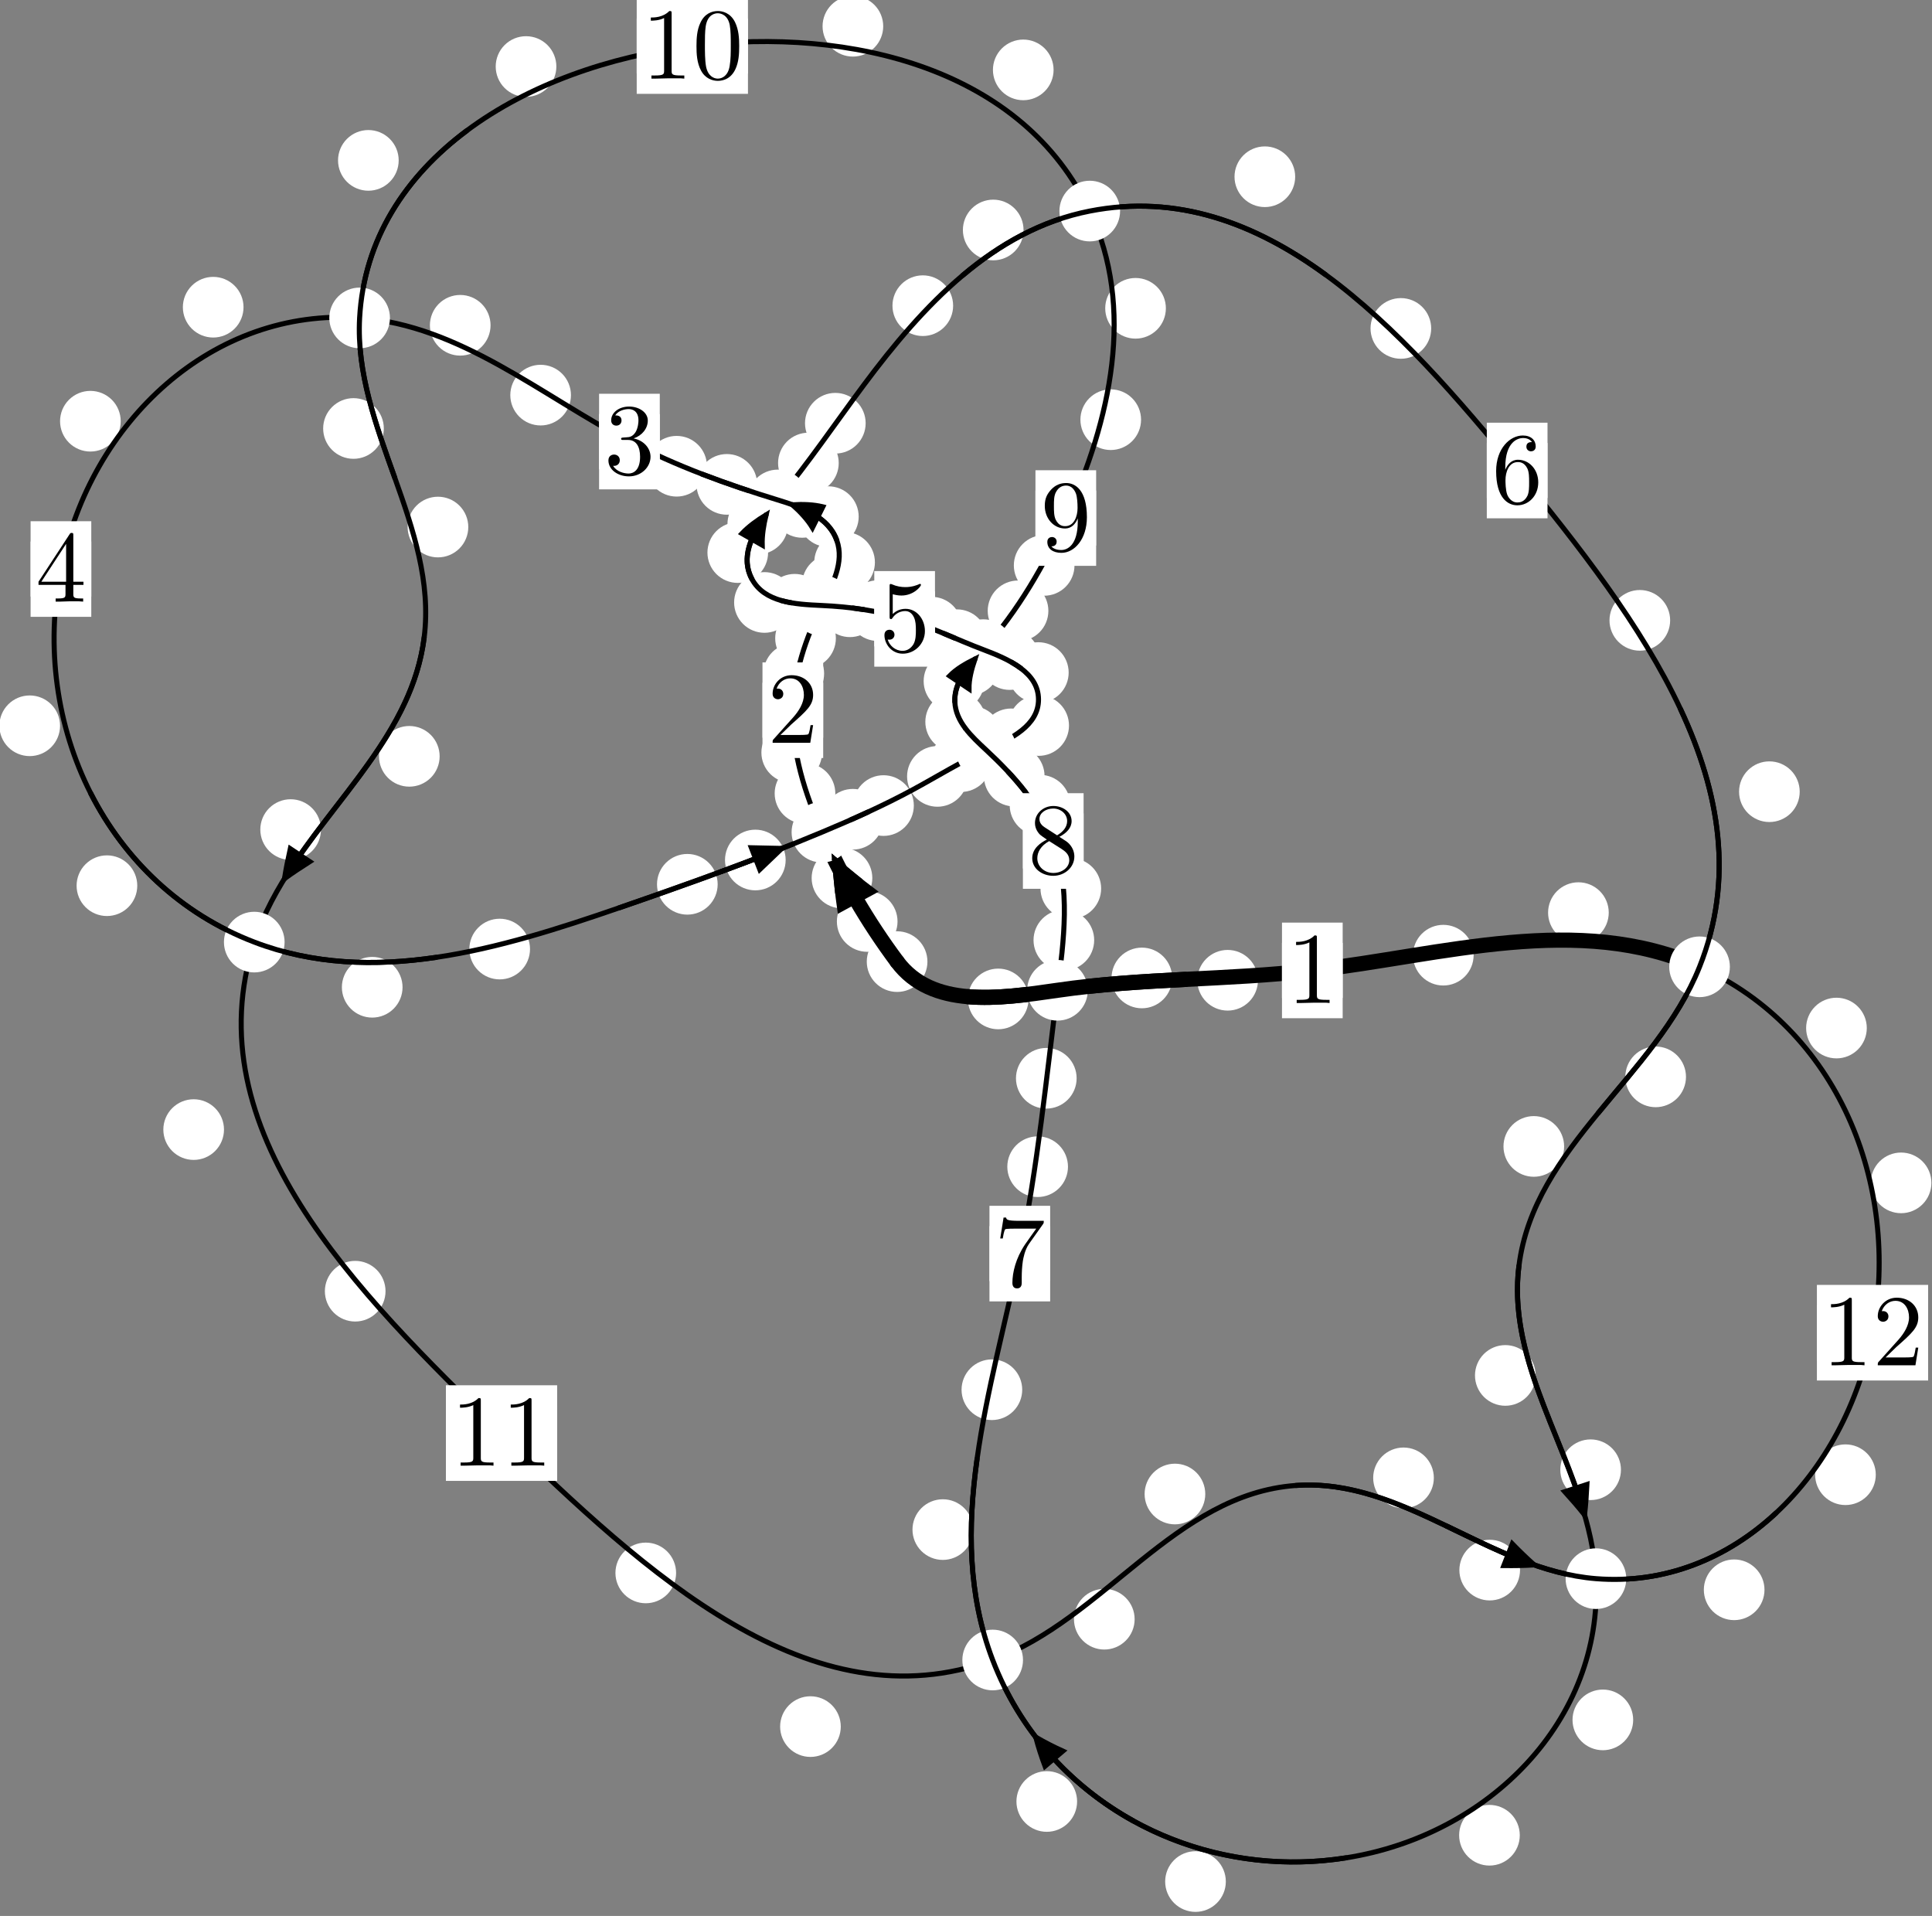 <?xml version="1.0"?>
<!-- Created by MetaPost 1.999 on 2021.07.06:0014 -->
<svg version="1.1" xmlns="http://www.w3.org/2000/svg" xmlns:xlink="http://www.w3.org/1999/xlink" width="190.395" height="188.791" viewBox="0 0 190.395 188.791">
<rect x="0" y="0" width="190.395" height="188.791" fill="#808080" stroke="none"/>
<!-- Original BoundingBox: -81.059784 -106.389923 109.335526 82.401169 -->
  <defs>
    <g transform="scale(0.01,0.01)" id="GLYPHcmr10_48">
      <path style="fill-rule: evenodd;" d="M460 -320C460 -400,455 -480,420 -554C374 -650,292 -666,250 -666C190 -666,117 -640,76 -547C44 -478,39 -400,39 -320C39 -245,43 -155,84 -79C127 2,200 22,249 22C303 22,379 1,423 -94C455 -163,460 -241,460 -320M249 -0C210 -0,151 -25,133 -121C122 -181,122 -273,122 -332C122 -396,122 -462,130 -516C149 -635,224 -644,249 -644C282 -644,348 -626,367 -527C377 -471,377 -395,377 -332C377 -257,377 -189,366 -125C351 -30,294 -0,249 -0"></path>
    </g>
    <g transform="scale(0.01,0.01)" id="GLYPHcmr10_49">
      <path style="fill-rule: evenodd;" d="M294 -640C294 -664,294 -666,271 -666C209 -602,121 -602,89 -602L89 -571C109 -571,168 -571,220 -597L220 -79C220 -43,217 -31,127 -31L95 -31L95 -0L257 -0L130 -3L217 -3L257 -3L297 -3L384 -3L419 -0L419 -31L387 -31C297 -31,294 -42,294 -79"></path>
    </g>
    <g transform="scale(0.01,0.01)" id="GLYPHcmr10_50">
      <path style="fill-rule: evenodd;" d="M127 -77L233 -180C389 -318,449 -372,449 -472C449 -586,359 -666,237 -666C124 -666,50 -574,50 -485C50 -429,100 -429,103 -429C120 -429,155 -441,155 -482C155 -508,137 -534,102 -534C94 -534,92 -534,89 -533C112 -598,166 -635,224 -635C315 -635,358 -554,358 -472C358 -392,308 -313,253 -251L61 -37C50 -26,50 -24,50 -0L421 -0L449 -174L424 -174C419 -144,412 -100,402 -85C395 -77,329 -77,307 -77"></path>
    </g>
    <g transform="scale(0.01,0.01)" id="GLYPHcmr10_51">
      <path style="fill-rule: evenodd;" d="M290 -352C372 -379,430 -449,430 -528C430 -610,342 -666,246 -666C145 -666,69 -606,69 -530C69 -497,91 -478,120 -478C151 -478,171 -500,171 -529C171 -579,124 -579,109 -579C140 -628,206 -641,242 -641C283 -641,338 -619,338 -529C338 -517,336 -459,310 -415C280 -367,246 -364,221 -363C213 -362,189 -360,182 -360C174 -359,167 -358,167 -348C167 -337,174 -337,191 -337L235 -337C317 -337,354 -269,354 -171C354 -35,285 -6,241 -6C198 -6,123 -23,88 -82C123 -77,154 -99,154 -137C154 -173,127 -193,98 -193C74 -193,42 -179,42 -135C42 -44,135 22,244 22C366 22,457 -69,457 -171C457 -253,394 -331,290 -352"></path>
    </g>
    <g transform="scale(0.01,0.01)" id="GLYPHcmr10_52">
      <path style="fill-rule: evenodd;" d="M294 -165L294 -78C294 -42,292 -31,218 -31L197 -31L197 -0L332 -0L238 -3L290 -3L332 -3L374 -3L427 -3L468 -0L468 -31L447 -31C373 -31,371 -42,371 -78L371 -165L471 -165L471 -196L371 -196L371 -651C371 -671,371 -677,355 -677C346 -677,343 -677,335 -665L28 -196L28 -165M300 -196L56 -196L300 -569"></path>
    </g>
    <g transform="scale(0.01,0.01)" id="GLYPHcmr10_53">
      <path style="fill-rule: evenodd;" d="M449 -201C449 -320,367 -420,259 -420C211 -420,168 -404,132 -369L132 -564C152 -558,185 -551,217 -551C340 -551,410 -642,410 -655C410 -661,407 -666,400 -666C399 -666,397 -666,392 -663C372 -654,323 -634,256 -634C216 -634,170 -641,123 -662C115 -665,113 -665,111 -665C101 -665,101 -657,101 -641L101 -345C101 -327,101 -319,115 -319C122 -319,124 -322,128 -328C139 -344,176 -398,257 -398C309 -398,334 -352,342 -334C358 -297,360 -258,360 -208C360 -173,360 -113,336 -71C312 -32,275 -6,229 -6C156 -6,99 -59,82 -118C85 -117,88 -116,99 -116C132 -116,149 -141,149 -165C149 -189,132 -214,99 -214C85 -214,50 -207,50 -161C50 -75,119 22,231 22C347 22,449 -74,449 -201"></path>
    </g>
    <g transform="scale(0.01,0.01)" id="GLYPHcmr10_54">
      <path style="fill-rule: evenodd;" d="M132 -328L132 -352C132 -605,256 -641,307 -641C331 -641,373 -635,395 -601C380 -601,340 -601,340 -556C340 -525,364 -510,386 -510C402 -510,432 -519,432 -558C432 -618,388 -666,305 -666C177 -666,42 -537,42 -316C42 -49,158 22,251 22C362 22,457 -72,457 -204C457 -331,368 -427,257 -427C189 -427,152 -376,132 -328M251 -6C188 -6,158 -66,152 -81C134 -128,134 -208,134 -226C134 -304,166 -404,256 -404C272 -404,318 -404,349 -342C367 -305,367 -254,367 -205C367 -157,367 -107,350 -71C320 -11,274 -6,251 -6"></path>
    </g>
    <g transform="scale(0.01,0.01)" id="GLYPHcmr10_55">
      <path style="fill-rule: evenodd;" d="M476 -609C485 -621,485 -623,485 -644L242 -644C120 -644,118 -657,114 -676L89 -676L56 -470L81 -470C84 -486,93 -549,106 -561C113 -567,191 -567,204 -567L411 -567C400 -551,321 -442,299 -409C209 -274,176 -135,176 -33C176 -23,176 22,222 22C268 22,268 -23,268 -33L268 -84C268 -139,271 -194,279 -248C283 -271,297 -357,341 -419"></path>
    </g>
    <g transform="scale(0.01,0.01)" id="GLYPHcmr10_56">
      <path style="fill-rule: evenodd;" d="M163 -457C117 -487,113 -521,113 -538C113 -599,178 -641,249 -641C322 -641,386 -589,386 -517C386 -460,347 -412,287 -377M309 -362C381 -399,430 -451,430 -517C430 -609,341 -666,250 -666C150 -666,69 -592,69 -499C69 -481,71 -436,113 -389C124 -377,161 -352,186 -335C128 -306,42 -250,42 -151C42 -45,144 22,249 22C362 22,457 -61,457 -168C457 -204,446 -249,408 -291C389 -312,373 -322,309 -362M209 -320L332 -242C360 -223,407 -193,407 -132C407 -58,332 -6,250 -6C164 -6,92 -68,92 -151C92 -209,124 -273,209 -320"></path>
    </g>
    <g transform="scale(0.01,0.01)" id="GLYPHcmr10_57">
      <path style="fill-rule: evenodd;" d="M367 -318L367 -286C367 -52,263 -6,205 -6C188 -6,134 -8,107 -42C151 -42,159 -71,159 -88C159 -119,135 -134,113 -134C97 -134,67 -125,67 -86C67 -19,121 22,206 22C335 22,457 -114,457 -329C457 -598,342 -666,253 -666C198 -666,149 -648,106 -603C65 -558,42 -516,42 -441C42 -316,130 -218,242 -218C303 -218,344 -260,367 -318M243 -241C227 -241,181 -241,150 -304C132 -341,132 -391,132 -440C132 -494,132 -541,153 -578C180 -628,218 -641,253 -641C299 -641,332 -607,349 -562C361 -530,365 -467,365 -421C365 -338,331 -241,243 -241"></path>
    </g>
  </defs>
  <path d="M88.45 90.798C88.45 90.005,88.135 89.245,87.575 88.685C87.014 88.124,86.254 87.809,85.461 87.809C84.669 87.809,83.909 88.124,83.348 88.685C82.788 89.245,82.473 90.005,82.473 90.798C82.473 91.591,82.788 92.351,83.348 92.911C83.909 93.472,84.669 93.787,85.461 93.787C86.254 93.787,87.014 93.472,87.575 92.911C88.135 92.351,88.45 91.591,88.45 90.798Z" style="fill: rgb(100%,100%,100%);stroke: none;"></path>
  <path d="M91.397 94.754C91.397 93.961,91.082 93.201,90.521 92.64C89.961 92.08,89.201 91.765,88.408 91.765C87.615 91.765,86.855 92.08,86.295 92.64C85.734 93.201,85.419 93.961,85.419 94.754C85.419 95.546,85.734 96.307,86.295 96.867C86.855 97.428,87.615 97.742,88.408 97.742C89.201 97.742,89.961 97.428,90.521 96.867C91.082 96.307,91.397 95.546,91.397 94.754Z" style="fill: rgb(100%,100%,100%);stroke: none;"></path>
  <path d="M82.319 78.181C82.319 77.389,82.004 76.629,81.444 76.068C80.883 75.508,80.123 75.193,79.33 75.193C78.538 75.193,77.777 75.508,77.217 76.068C76.656 76.629,76.342 77.389,76.342 78.181C76.342 78.974,76.656 79.734,77.217 80.295C77.777 80.855,78.538 81.17,79.33 81.17C80.123 81.17,80.883 80.855,81.444 80.295C82.004 79.734,82.319 78.974,82.319 78.181Z" style="fill: rgb(100%,100%,100%);stroke: none;"></path>
  <path d="M85.965 86.519C85.965 85.727,85.65 84.966,85.089 84.406C84.529 83.845,83.769 83.53,82.976 83.53C82.183 83.53,81.423 83.845,80.863 84.406C80.302 84.966,79.987 85.727,79.987 86.519C79.987 87.312,80.302 88.072,80.863 88.633C81.423 89.193,82.183 89.508,82.976 89.508C83.769 89.508,84.529 89.193,85.089 88.633C85.65 88.072,85.965 87.312,85.965 86.519Z" style="fill: rgb(100%,100%,100%);stroke: none;"></path>
  <path d="M81.215 66.368C81.215 65.576,80.9 64.816,80.34 64.255C79.779 63.695,79.019 63.38,78.226 63.38C77.434 63.38,76.674 63.695,76.113 64.255C75.553 64.816,75.238 65.576,75.238 66.368C75.238 67.161,75.553 67.921,76.113 68.482C76.674 69.042,77.434 69.357,78.226 69.357C79.019 69.357,79.779 69.042,80.34 68.482C80.9 67.921,81.215 67.161,81.215 66.368Z" style="fill: rgb(100%,100%,100%);stroke: none;"></path>
  <path d="M81.012 74.153C81.012 73.36,80.697 72.6,80.136 72.04C79.576 71.479,78.816 71.164,78.023 71.164C77.23 71.164,76.47 71.479,75.91 72.04C75.349 72.6,75.034 73.36,75.034 74.153C75.034 74.946,75.349 75.706,75.91 76.266C76.47 76.827,77.23 77.142,78.023 77.142C78.816 77.142,79.576 76.827,80.136 76.266C80.697 75.706,81.012 74.946,81.012 74.153Z" style="fill: rgb(100%,100%,100%);stroke: none;"></path>
  <path d="M85.02 57.603C85.02 56.81,84.705 56.05,84.144 55.49C83.584 54.929,82.824 54.614,82.031 54.614C81.238 54.614,80.478 54.929,79.918 55.49C79.357 56.05,79.042 56.81,79.042 57.603C79.042 58.396,79.357 59.156,79.918 59.716C80.478 60.277,81.238 60.592,82.031 60.592C82.824 60.592,83.584 60.277,84.144 59.716C84.705 59.156,85.02 58.396,85.02 57.603Z" style="fill: rgb(100%,100%,100%);stroke: none;"></path>
  <path d="M82.373 62.894C82.373 62.102,82.058 61.341,81.497 60.781C80.937 60.22,80.177 59.905,79.384 59.905C78.591 59.905,77.831 60.22,77.271 60.781C76.71 61.341,76.395 62.102,76.395 62.894C76.395 63.687,76.71 64.447,77.271 65.008C77.831 65.568,78.591 65.883,79.384 65.883C80.177 65.883,80.937 65.568,81.497 65.008C82.058 64.447,82.373 63.687,82.373 62.894Z" style="fill: rgb(100%,100%,100%);stroke: none;"></path>
  <path d="M84.622 50.907C84.622 50.114,84.307 49.354,83.746 48.793C83.186 48.233,82.425 47.918,81.633 47.918C80.84 47.918,80.08 48.233,79.519 48.793C78.959 49.354,78.644 50.114,78.644 50.907C78.644 51.699,78.959 52.46,79.519 53.02C80.08 53.581,80.84 53.895,81.633 53.895C82.425 53.895,83.186 53.581,83.746 53.02C84.307 52.46,84.622 51.699,84.622 50.907Z" style="fill: rgb(100%,100%,100%);stroke: none;"></path>
  <path d="M86.221 55.409C86.221 54.617,85.906 53.856,85.346 53.296C84.785 52.735,84.025 52.421,83.233 52.421C82.44 52.421,81.68 52.735,81.119 53.296C80.559 53.856,80.244 54.617,80.244 55.409C80.244 56.202,80.559 56.962,81.119 57.523C81.68 58.083,82.44 58.398,83.233 58.398C84.025 58.398,84.785 58.083,85.346 57.523C85.906 56.962,86.221 56.202,86.221 55.409Z" style="fill: rgb(100%,100%,100%);stroke: none;"></path>
  <path d="M74.619 47.728C74.619 46.936,74.304 46.175,73.743 45.615C73.183 45.054,72.423 44.74,71.63 44.74C70.837 44.74,70.077 45.054,69.517 45.615C68.956 46.175,68.641 46.936,68.641 47.728C68.641 48.521,68.956 49.281,69.517 49.842C70.077 50.402,70.837 50.717,71.63 50.717C72.423 50.717,73.183 50.402,73.743 49.842C74.304 49.281,74.619 48.521,74.619 47.728Z" style="fill: rgb(100%,100%,100%);stroke: none;"></path>
  <path d="M82.039 49.999C82.039 49.206,81.724 48.446,81.164 47.885C80.604 47.325,79.843 47.01,79.051 47.01C78.258 47.01,77.498 47.325,76.937 47.885C76.377 48.446,76.062 49.206,76.062 49.999C76.062 50.791,76.377 51.551,76.937 52.112C77.498 52.672,78.258 52.987,79.051 52.987C79.843 52.987,80.604 52.672,81.164 52.112C81.724 51.551,82.039 50.791,82.039 49.999Z" style="fill: rgb(100%,100%,100%);stroke: none;"></path>
  <path d="M56.266 38.934C56.266 38.141,55.951 37.381,55.391 36.82C54.83 36.26,54.07 35.945,53.277 35.945C52.485 35.945,51.724 36.26,51.164 36.82C50.604 37.381,50.289 38.141,50.289 38.934C50.289 39.726,50.604 40.486,51.164 41.047C51.724 41.607,52.485 41.922,53.277 41.922C54.07 41.922,54.83 41.607,55.391 41.047C55.951 40.486,56.266 39.726,56.266 38.934Z" style="fill: rgb(100%,100%,100%);stroke: none;"></path>
  <path d="M69.67 45.942C69.67 45.149,69.355 44.389,68.794 43.829C68.234 43.268,67.473 42.953,66.681 42.953C65.888 42.953,65.128 43.268,64.567 43.829C64.007 44.389,63.692 45.149,63.692 45.942C63.692 46.735,64.007 47.495,64.567 48.055C65.128 48.616,65.888 48.931,66.681 48.931C67.473 48.931,68.234 48.616,68.794 48.055C69.355 47.495,69.67 46.735,69.67 45.942Z" style="fill: rgb(100%,100%,100%);stroke: none;"></path>
  <path d="M23.999 30.27C23.999 29.478,23.684 28.717,23.123 28.157C22.563 27.596,21.803 27.282,21.01 27.282C20.217 27.282,19.457 27.596,18.897 28.157C18.336 28.717,18.021 29.478,18.021 30.27C18.021 31.063,18.336 31.823,18.897 32.384C19.457 32.944,20.217 33.259,21.01 33.259C21.803 33.259,22.563 32.944,23.123 32.384C23.684 31.823,23.999 31.063,23.999 30.27Z" style="fill: rgb(100%,100%,100%);stroke: none;"></path>
  <path d="M48.343 32.053C48.343 31.26,48.028 30.5,47.468 29.939C46.907 29.379,46.147 29.064,45.354 29.064C44.562 29.064,43.802 29.379,43.241 29.939C42.681 30.5,42.366 31.26,42.366 32.053C42.366 32.845,42.681 33.605,43.241 34.166C43.802 34.726,44.562 35.041,45.354 35.041C46.147 35.041,46.907 34.726,47.468 34.166C48.028 33.605,48.343 32.845,48.343 32.053Z" style="fill: rgb(100%,100%,100%);stroke: none;"></path>
  <path d="M5.918 71.516C5.918 70.723,5.603 69.963,5.042 69.402C4.482 68.842,3.722 68.527,2.929 68.527C2.136 68.527,1.376 68.842,0.816 69.402C0.255 69.963,-0.06 70.723,-0.06 71.516C-0.06 72.308,0.255 73.068,0.816 73.629C1.376 74.189,2.136 74.504,2.929 74.504C3.722 74.504,4.482 74.189,5.042 73.629C5.603 73.068,5.918 72.308,5.918 71.516Z" style="fill: rgb(100%,100%,100%);stroke: none;"></path>
  <path d="M11.896 41.505C11.896 40.712,11.581 39.952,11.021 39.392C10.46 38.831,9.7 38.516,8.907 38.516C8.115 38.516,7.355 38.831,6.794 39.392C6.234 39.952,5.919 40.712,5.919 41.505C5.919 42.298,6.234 43.058,6.794 43.618C7.355 44.179,8.115 44.494,8.907 44.494C9.7 44.494,10.46 44.179,11.021 43.618C11.581 43.058,11.896 42.298,11.896 41.505Z" style="fill: rgb(100%,100%,100%);stroke: none;"></path>
  <path d="M39.67 97.281C39.67 96.488,39.355 95.728,38.794 95.167C38.234 94.607,37.474 94.292,36.681 94.292C35.888 94.292,35.128 94.607,34.568 95.167C34.007 95.728,33.692 96.488,33.692 97.281C33.692 98.073,34.007 98.834,34.568 99.394C35.128 99.955,35.888 100.27,36.681 100.27C37.474 100.27,38.234 99.955,38.794 99.394C39.355 98.834,39.67 98.073,39.67 97.281Z" style="fill: rgb(100%,100%,100%);stroke: none;"></path>
  <path d="M13.527 87.273C13.527 86.48,13.212 85.72,12.651 85.16C12.091 84.599,11.331 84.284,10.538 84.284C9.745 84.284,8.985 84.599,8.425 85.16C7.864 85.72,7.549 86.48,7.549 87.273C7.549 88.066,7.864 88.826,8.425 89.386C8.985 89.947,9.745 90.262,10.538 90.262C11.331 90.262,12.091 89.947,12.651 89.386C13.212 88.826,13.527 88.066,13.527 87.273Z" style="fill: rgb(100%,100%,100%);stroke: none;"></path>
  <path d="M70.725 87.135C70.725 86.342,70.41 85.582,69.849 85.022C69.289 84.461,68.529 84.146,67.736 84.146C66.943 84.146,66.183 84.461,65.623 85.022C65.062 85.582,64.747 86.342,64.747 87.135C64.747 87.928,65.062 88.688,65.623 89.248C66.183 89.809,66.943 90.124,67.736 90.124C68.529 90.124,69.289 89.809,69.849 89.248C70.41 88.688,70.725 87.928,70.725 87.135Z" style="fill: rgb(100%,100%,100%);stroke: none;"></path>
  <path d="M52.232 93.517C52.232 92.724,51.917 91.964,51.356 91.404C50.796 90.843,50.036 90.528,49.243 90.528C48.45 90.528,47.69 90.843,47.13 91.404C46.569 91.964,46.254 92.724,46.254 93.517C46.254 94.31,46.569 95.07,47.13 95.63C47.69 96.191,48.45 96.506,49.243 96.506C50.036 96.506,50.796 96.191,51.356 95.63C51.917 95.07,52.232 94.31,52.232 93.517Z" style="fill: rgb(100%,100%,100%);stroke: none;"></path>
  <path d="M87.037 80.727C87.037 79.934,86.722 79.174,86.161 78.613C85.601 78.053,84.841 77.738,84.048 77.738C83.255 77.738,82.495 78.053,81.935 78.613C81.374 79.174,81.059 79.934,81.059 80.727C81.059 81.519,81.374 82.279,81.935 82.84C82.495 83.4,83.255 83.715,84.048 83.715C84.841 83.715,85.601 83.4,86.161 82.84C86.722 82.279,87.037 81.519,87.037 80.727Z" style="fill: rgb(100%,100%,100%);stroke: none;"></path>
  <path d="M77.425 84.742C77.425 83.949,77.111 83.189,76.55 82.628C75.99 82.068,75.229 81.753,74.437 81.753C73.644 81.753,72.884 82.068,72.323 82.628C71.763 83.189,71.448 83.949,71.448 84.742C71.448 85.534,71.763 86.295,72.323 86.855C72.884 87.416,73.644 87.73,74.437 87.73C75.229 87.73,75.99 87.416,76.55 86.855C77.111 86.295,77.425 85.534,77.425 84.742Z" style="fill: rgb(100%,100%,100%);stroke: none;"></path>
  <path d="M95.368 76.503C95.368 75.71,95.053 74.95,94.493 74.39C93.932 73.829,93.172 73.514,92.38 73.514C91.587 73.514,90.827 73.829,90.266 74.39C89.706 74.95,89.391 75.71,89.391 76.503C89.391 77.296,89.706 78.056,90.266 78.616C90.827 79.177,91.587 79.492,92.38 79.492C93.172 79.492,93.932 79.177,94.493 78.616C95.053 78.056,95.368 77.296,95.368 76.503Z" style="fill: rgb(100%,100%,100%);stroke: none;"></path>
  <path d="M90.056 79.378C90.056 78.585,89.741 77.825,89.18 77.265C88.62 76.704,87.859 76.389,87.067 76.389C86.274 76.389,85.514 76.704,84.953 77.265C84.393 77.825,84.078 78.585,84.078 79.378C84.078 80.171,84.393 80.931,84.953 81.491C85.514 82.052,86.274 82.367,87.067 82.367C87.859 82.367,88.62 82.052,89.18 81.491C89.741 80.931,90.056 80.171,90.056 79.378Z" style="fill: rgb(100%,100%,100%);stroke: none;"></path>
  <path d="M102.631 72.804C102.631 72.011,102.316 71.251,101.756 70.69C101.196 70.13,100.435 69.815,99.643 69.815C98.85 69.815,98.09 70.13,97.529 70.69C96.969 71.251,96.654 72.011,96.654 72.804C96.654 73.596,96.969 74.357,97.529 74.917C98.09 75.478,98.85 75.792,99.643 75.792C100.435 75.792,101.196 75.478,101.756 74.917C102.316 74.357,102.631 73.596,102.631 72.804Z" style="fill: rgb(100%,100%,100%);stroke: none;"></path>
  <path d="M97.696 75.048C97.696 74.255,97.381 73.495,96.82 72.935C96.26 72.374,95.5 72.059,94.707 72.059C93.914 72.059,93.154 72.374,92.594 72.935C92.033 73.495,91.718 74.255,91.718 75.048C91.718 75.841,92.033 76.601,92.594 77.161C93.154 77.722,93.914 78.037,94.707 78.037C95.5 78.037,96.26 77.722,96.82 77.161C97.381 76.601,97.696 75.841,97.696 75.048Z" style="fill: rgb(100%,100%,100%);stroke: none;"></path>
  <path d="M105.315 66.271C105.315 65.479,105 64.719,104.44 64.158C103.879 63.598,103.119 63.283,102.326 63.283C101.534 63.283,100.773 63.598,100.213 64.158C99.652 64.719,99.337 65.479,99.337 66.271C99.337 67.064,99.652 67.824,100.213 68.385C100.773 68.945,101.534 69.26,102.326 69.26C103.119 69.26,103.879 68.945,104.44 68.385C105 67.824,105.315 67.064,105.315 66.271Z" style="fill: rgb(100%,100%,100%);stroke: none;"></path>
  <path d="M105.347 71.491C105.347 70.698,105.032 69.938,104.472 69.377C103.911 68.817,103.151 68.502,102.358 68.502C101.566 68.502,100.805 68.817,100.245 69.377C99.684 69.938,99.369 70.698,99.369 71.491C99.369 72.283,99.684 73.043,100.245 73.604C100.805 74.164,101.566 74.479,102.358 74.479C103.151 74.479,103.911 74.164,104.472 73.604C105.032 73.043,105.347 72.283,105.347 71.491Z" style="fill: rgb(100%,100%,100%);stroke: none;"></path>
  <path d="M97.293 63.034C97.293 62.241,96.978 61.481,96.418 60.92C95.857 60.36,95.097 60.045,94.305 60.045C93.512 60.045,92.752 60.36,92.191 60.92C91.631 61.481,91.316 62.241,91.316 63.034C91.316 63.826,91.631 64.587,92.191 65.147C92.752 65.708,93.512 66.023,94.305 66.023C95.097 66.023,95.857 65.708,96.418 65.147C96.978 64.587,97.293 63.826,97.293 63.034Z" style="fill: rgb(100%,100%,100%);stroke: none;"></path>
  <path d="M102.485 64.992C102.485 64.199,102.171 63.439,101.61 62.878C101.05 62.318,100.289 62.003,99.497 62.003C98.704 62.003,97.944 62.318,97.383 62.878C96.823 63.439,96.508 64.199,96.508 64.992C96.508 65.784,96.823 66.545,97.383 67.105C97.944 67.665,98.704 67.98,99.497 67.98C100.289 67.98,101.05 67.665,101.61 67.105C102.171 66.545,102.485 65.784,102.485 64.992Z" style="fill: rgb(100%,100%,100%);stroke: none;"></path>
  <path d="M89.497 60.17C89.497 59.378,89.182 58.618,88.621 58.057C88.061 57.497,87.301 57.182,86.508 57.182C85.715 57.182,84.955 57.497,84.395 58.057C83.834 58.618,83.519 59.378,83.519 60.17C83.519 60.963,83.834 61.723,84.395 62.284C84.955 62.844,85.715 63.159,86.508 63.159C87.301 63.159,88.061 62.844,88.621 62.284C89.182 61.723,89.497 60.963,89.497 60.17Z" style="fill: rgb(100%,100%,100%);stroke: none;"></path>
  <path d="M94.793 61.798C94.793 61.005,94.478 60.245,93.918 59.684C93.357 59.124,92.597 58.809,91.804 58.809C91.012 58.809,90.251 59.124,89.691 59.684C89.13 60.245,88.815 61.005,88.815 61.798C88.815 62.59,89.13 63.351,89.691 63.911C90.251 64.471,91.012 64.786,91.804 64.786C92.597 64.786,93.357 64.471,93.918 63.911C94.478 63.351,94.793 62.59,94.793 61.798Z" style="fill: rgb(100%,100%,100%);stroke: none;"></path>
  <path d="M81.303 59.543C81.303 58.75,80.988 57.99,80.428 57.429C79.867 56.869,79.107 56.554,78.314 56.554C77.522 56.554,76.762 56.869,76.201 57.429C75.641 57.99,75.326 58.75,75.326 59.543C75.326 60.335,75.641 61.095,76.201 61.656C76.762 62.216,77.522 62.531,78.314 62.531C79.107 62.531,79.867 62.216,80.428 61.656C80.988 61.095,81.303 60.335,81.303 59.543Z" style="fill: rgb(100%,100%,100%);stroke: none;"></path>
  <path d="M86.749 59.788C86.749 58.995,86.434 58.235,85.873 57.675C85.313 57.114,84.552 56.799,83.76 56.799C82.967 56.799,82.207 57.114,81.646 57.675C81.086 58.235,80.771 58.995,80.771 59.788C80.771 60.581,81.086 61.341,81.646 61.901C82.207 62.462,82.967 62.777,83.76 62.777C84.552 62.777,85.313 62.462,85.873 61.901C86.434 61.341,86.749 60.581,86.749 59.788Z" style="fill: rgb(100%,100%,100%);stroke: none;"></path>
  <path d="M75.694 54.449C75.694 53.656,75.379 52.896,74.819 52.335C74.258 51.775,73.498 51.46,72.705 51.46C71.913 51.46,71.153 51.775,70.592 52.335C70.032 52.896,69.717 53.656,69.717 54.449C69.717 55.241,70.032 56.001,70.592 56.562C71.153 57.122,71.913 57.437,72.705 57.437C73.498 57.437,74.258 57.122,74.819 56.562C75.379 56.001,75.694 55.241,75.694 54.449Z" style="fill: rgb(100%,100%,100%);stroke: none;"></path>
  <path d="M78.323 59.364C78.323 58.571,78.008 57.811,77.448 57.251C76.887 56.69,76.127 56.375,75.335 56.375C74.542 56.375,73.782 56.69,73.221 57.251C72.661 57.811,72.346 58.571,72.346 59.364C72.346 60.157,72.661 60.917,73.221 61.477C73.782 62.038,74.542 62.353,75.335 62.353C76.127 62.353,76.887 62.038,77.448 61.477C78.008 60.917,78.323 60.157,78.323 59.364Z" style="fill: rgb(100%,100%,100%);stroke: none;"></path>
  <path d="M82.655 45.625C82.655 44.832,82.34 44.072,81.78 43.511C81.219 42.951,80.459 42.636,79.667 42.636C78.874 42.636,78.114 42.951,77.553 43.511C76.993 44.072,76.678 44.832,76.678 45.625C76.678 46.417,76.993 47.178,77.553 47.738C78.114 48.299,78.874 48.614,79.667 48.614C80.459 48.614,81.219 48.299,81.78 47.738C82.34 47.178,82.655 46.417,82.655 45.625Z" style="fill: rgb(100%,100%,100%);stroke: none;"></path>
  <path d="M77.668 51.636C77.668 50.843,77.353 50.083,76.792 49.523C76.232 48.962,75.472 48.647,74.679 48.647C73.886 48.647,73.126 48.962,72.566 49.523C72.005 50.083,71.69 50.843,71.69 51.636C71.69 52.429,72.005 53.189,72.566 53.749C73.126 54.31,73.886 54.625,74.679 54.625C75.472 54.625,76.232 54.31,76.792 53.749C77.353 53.189,77.668 52.429,77.668 51.636Z" style="fill: rgb(100%,100%,100%);stroke: none;"></path>
  <path d="M93.929 30.121C93.929 29.328,93.614 28.568,93.053 28.008C92.493 27.447,91.733 27.132,90.94 27.132C90.147 27.132,89.387 27.447,88.827 28.008C88.266 28.568,87.951 29.328,87.951 30.121C87.951 30.914,88.266 31.674,88.827 32.234C89.387 32.795,90.147 33.11,90.94 33.11C91.733 33.11,92.493 32.795,93.053 32.234C93.614 31.674,93.929 30.914,93.929 30.121Z" style="fill: rgb(100%,100%,100%);stroke: none;"></path>
  <path d="M85.309 41.704C85.309 40.911,84.994 40.151,84.434 39.591C83.873 39.03,83.113 38.715,82.32 38.715C81.528 38.715,80.768 39.03,80.207 39.591C79.647 40.151,79.332 40.911,79.332 41.704C79.332 42.497,79.647 43.257,80.207 43.817C80.768 44.378,81.528 44.693,82.32 44.693C83.113 44.693,83.873 44.378,84.434 43.817C84.994 43.257,85.309 42.497,85.309 41.704Z" style="fill: rgb(100%,100%,100%);stroke: none;"></path>
  <path d="M127.637 17.415C127.637 16.623,127.322 15.863,126.761 15.302C126.201 14.742,125.441 14.427,124.648 14.427C123.855 14.427,123.095 14.742,122.535 15.302C121.974 15.863,121.659 16.623,121.659 17.415C121.659 18.208,121.974 18.968,122.535 19.529C123.095 20.089,123.855 20.404,124.648 20.404C125.441 20.404,126.201 20.089,126.761 19.529C127.322 18.968,127.637 18.208,127.637 17.415Z" style="fill: rgb(100%,100%,100%);stroke: none;"></path>
  <path d="M100.868 22.662C100.868 21.869,100.553 21.109,99.993 20.549C99.432 19.988,98.672 19.673,97.88 19.673C97.087 19.673,96.327 19.988,95.766 20.549C95.206 21.109,94.891 21.869,94.891 22.662C94.891 23.455,95.206 24.215,95.766 24.775C96.327 25.336,97.087 25.651,97.88 25.651C98.672 25.651,99.432 25.336,99.993 24.775C100.553 24.215,100.868 23.455,100.868 22.662Z" style="fill: rgb(100%,100%,100%);stroke: none;"></path>
  <path d="M164.59 61.127C164.59 60.334,164.275 59.574,163.715 59.014C163.154 58.453,162.394 58.138,161.602 58.138C160.809 58.138,160.049 58.453,159.488 59.014C158.928 59.574,158.613 60.334,158.613 61.127C158.613 61.92,158.928 62.68,159.488 63.24C160.049 63.801,160.809 64.116,161.602 64.116C162.394 64.116,163.154 63.801,163.715 63.24C164.275 62.68,164.59 61.92,164.59 61.127Z" style="fill: rgb(100%,100%,100%);stroke: none;"></path>
  <path d="M141.04 32.362C141.04 31.569,140.725 30.809,140.165 30.249C139.604 29.688,138.844 29.373,138.051 29.373C137.259 29.373,136.498 29.688,135.938 30.249C135.377 30.809,135.063 31.569,135.063 32.362C135.063 33.155,135.377 33.915,135.938 34.475C136.498 35.036,137.259 35.351,138.051 35.351C138.844 35.351,139.604 35.036,140.165 34.475C140.725 33.915,141.04 33.155,141.04 32.362Z" style="fill: rgb(100%,100%,100%);stroke: none;"></path>
  <path d="M166.151 106.11C166.151 105.317,165.836 104.557,165.276 103.997C164.715 103.436,163.955 103.121,163.163 103.121C162.37 103.121,161.61 103.436,161.049 103.997C160.489 104.557,160.174 105.317,160.174 106.11C160.174 106.903,160.489 107.663,161.049 108.223C161.61 108.784,162.37 109.099,163.163 109.099C163.955 109.099,164.715 108.784,165.276 108.223C165.836 107.663,166.151 106.903,166.151 106.11Z" style="fill: rgb(100%,100%,100%);stroke: none;"></path>
  <path d="M177.358 78.011C177.358 77.219,177.043 76.458,176.483 75.898C175.922 75.337,175.162 75.023,174.369 75.023C173.577 75.023,172.816 75.337,172.256 75.898C171.695 76.458,171.381 77.219,171.381 78.011C171.381 78.804,171.695 79.564,172.256 80.125C172.816 80.685,173.577 81,174.369 81C175.162 81,175.922 80.685,176.483 80.125C177.043 79.564,177.358 78.804,177.358 78.011Z" style="fill: rgb(100%,100%,100%);stroke: none;"></path>
  <path d="M151.334 135.53C151.334 134.737,151.019 133.977,150.459 133.417C149.898 132.856,149.138 132.541,148.346 132.541C147.553 132.541,146.793 132.856,146.232 133.417C145.672 133.977,145.357 134.737,145.357 135.53C145.357 136.323,145.672 137.083,146.232 137.643C146.793 138.204,147.553 138.519,148.346 138.519C149.138 138.519,149.898 138.204,150.459 137.643C151.019 137.083,151.334 136.323,151.334 135.53Z" style="fill: rgb(100%,100%,100%);stroke: none;"></path>
  <path d="M154.142 112.965C154.142 112.172,153.827 111.412,153.267 110.852C152.707 110.291,151.946 109.976,151.154 109.976C150.361 109.976,149.601 110.291,149.04 110.852C148.48 111.412,148.165 112.172,148.165 112.965C148.165 113.758,148.48 114.518,149.04 115.078C149.601 115.639,150.361 115.954,151.154 115.954C151.946 115.954,152.707 115.639,153.267 115.078C153.827 114.518,154.142 113.758,154.142 112.965Z" style="fill: rgb(100%,100%,100%);stroke: none;"></path>
  <path d="M160.947 169.472C160.947 168.679,160.632 167.919,160.071 167.359C159.511 166.798,158.751 166.483,157.958 166.483C157.165 166.483,156.405 166.798,155.845 167.359C155.284 167.919,154.969 168.679,154.969 169.472C154.969 170.265,155.284 171.025,155.845 171.585C156.405 172.146,157.165 172.461,157.958 172.461C158.751 172.461,159.511 172.146,160.071 171.585C160.632 171.025,160.947 170.265,160.947 169.472Z" style="fill: rgb(100%,100%,100%);stroke: none;"></path>
  <path d="M159.741 144.824C159.741 144.031,159.426 143.271,158.865 142.71C158.305 142.15,157.545 141.835,156.752 141.835C155.959 141.835,155.199 142.15,154.639 142.71C154.078 143.271,153.763 144.031,153.763 144.824C153.763 145.616,154.078 146.377,154.639 146.937C155.199 147.497,155.959 147.812,156.752 147.812C157.545 147.812,158.305 147.497,158.865 146.937C159.426 146.377,159.741 145.616,159.741 144.824Z" style="fill: rgb(100%,100%,100%);stroke: none;"></path>
  <path d="M120.803 185.401C120.803 184.608,120.488 183.848,119.927 183.288C119.367 182.727,118.606 182.412,117.814 182.412C117.021 182.412,116.261 182.727,115.7 183.288C115.14 183.848,114.825 184.608,114.825 185.401C114.825 186.194,115.14 186.954,115.7 187.514C116.261 188.075,117.021 188.39,117.814 188.39C118.606 188.39,119.367 188.075,119.927 187.514C120.488 186.954,120.803 186.194,120.803 185.401Z" style="fill: rgb(100%,100%,100%);stroke: none;"></path>
  <path d="M149.772 180.838C149.772 180.045,149.457 179.285,148.897 178.725C148.336 178.164,147.576 177.849,146.783 177.849C145.991 177.849,145.231 178.164,144.67 178.725C144.11 179.285,143.795 180.045,143.795 180.838C143.795 181.631,144.11 182.391,144.67 182.951C145.231 183.512,145.991 183.827,146.783 183.827C147.576 183.827,148.336 183.512,148.897 182.951C149.457 182.391,149.772 181.631,149.772 180.838Z" style="fill: rgb(100%,100%,100%);stroke: none;"></path>
  <path d="M95.901 150.72C95.901 149.928,95.586 149.168,95.026 148.607C94.466 148.047,93.705 147.732,92.913 147.732C92.12 147.732,91.36 148.047,90.799 148.607C90.239 149.168,89.924 149.928,89.924 150.72C89.924 151.513,90.239 152.273,90.799 152.834C91.36 153.394,92.12 153.709,92.913 153.709C93.705 153.709,94.466 153.394,95.026 152.834C95.586 152.273,95.901 151.513,95.901 150.72Z" style="fill: rgb(100%,100%,100%);stroke: none;"></path>
  <path d="M106.146 177.511C106.146 176.719,105.831 175.958,105.27 175.398C104.71 174.837,103.95 174.523,103.157 174.523C102.364 174.523,101.604 174.837,101.044 175.398C100.483 175.958,100.168 176.719,100.168 177.511C100.168 178.304,100.483 179.064,101.044 179.625C101.604 180.185,102.364 180.5,103.157 180.5C103.95 180.5,104.71 180.185,105.27 179.625C105.831 179.064,106.146 178.304,106.146 177.511Z" style="fill: rgb(100%,100%,100%);stroke: none;"></path>
  <path d="M105.247 114.962C105.247 114.169,104.932 113.409,104.371 112.849C103.811 112.288,103.051 111.973,102.258 111.973C101.465 111.973,100.705 112.288,100.145 112.849C99.584 113.409,99.269 114.169,99.269 114.962C99.269 115.755,99.584 116.515,100.145 117.075C100.705 117.636,101.465 117.951,102.258 117.951C103.051 117.951,103.811 117.636,104.371 117.075C104.932 116.515,105.247 115.755,105.247 114.962Z" style="fill: rgb(100%,100%,100%);stroke: none;"></path>
  <path d="M100.737 136.938C100.737 136.146,100.423 135.386,99.862 134.825C99.302 134.265,98.541 133.95,97.749 133.95C96.956 133.95,96.196 134.265,95.635 134.825C95.075 135.386,94.76 136.146,94.76 136.938C94.76 137.731,95.075 138.491,95.635 139.052C96.196 139.612,96.956 139.927,97.749 139.927C98.541 139.927,99.302 139.612,99.862 139.052C100.423 138.491,100.737 137.731,100.737 136.938Z" style="fill: rgb(100%,100%,100%);stroke: none;"></path>
  <path d="M107.829 92.639C107.829 91.846,107.515 91.086,106.954 90.525C106.394 89.965,105.633 89.65,104.841 89.65C104.048 89.65,103.288 89.965,102.727 90.525C102.167 91.086,101.852 91.846,101.852 92.639C101.852 93.431,102.167 94.192,102.727 94.752C103.288 95.313,104.048 95.628,104.841 95.628C105.633 95.628,106.394 95.313,106.954 94.752C107.515 94.192,107.829 93.431,107.829 92.639Z" style="fill: rgb(100%,100%,100%);stroke: none;"></path>
  <path d="M106.1 106.249C106.1 105.457,105.785 104.696,105.224 104.136C104.664 103.575,103.904 103.261,103.111 103.261C102.318 103.261,101.558 103.575,100.998 104.136C100.437 104.696,100.122 105.457,100.122 106.249C100.122 107.042,100.437 107.802,100.998 108.363C101.558 108.923,102.318 109.238,103.111 109.238C103.904 109.238,104.664 108.923,105.224 108.363C105.785 107.802,106.1 107.042,106.1 106.249Z" style="fill: rgb(100%,100%,100%);stroke: none;"></path>
  <path d="M105.48 79.339C105.48 78.547,105.165 77.787,104.605 77.226C104.044 76.666,103.284 76.351,102.492 76.351C101.699 76.351,100.939 76.666,100.378 77.226C99.818 77.787,99.503 78.547,99.503 79.339C99.503 80.132,99.818 80.892,100.378 81.453C100.939 82.013,101.699 82.328,102.492 82.328C103.284 82.328,104.044 82.013,104.605 81.453C105.165 80.892,105.48 80.132,105.48 79.339Z" style="fill: rgb(100%,100%,100%);stroke: none;"></path>
  <path d="M108.515 87.551C108.515 86.758,108.201 85.998,107.64 85.438C107.08 84.877,106.319 84.562,105.527 84.562C104.734 84.562,103.974 84.877,103.413 85.438C102.853 85.998,102.538 86.758,102.538 87.551C102.538 88.344,102.853 89.104,103.413 89.664C103.974 90.225,104.734 90.54,105.527 90.54C106.319 90.54,107.08 90.225,107.64 89.664C108.201 89.104,108.515 88.344,108.515 87.551Z" style="fill: rgb(100%,100%,100%);stroke: none;"></path>
  <path d="M98.737 72.565C98.737 71.772,98.422 71.012,97.862 70.452C97.301 69.891,96.541 69.576,95.748 69.576C94.956 69.576,94.195 69.891,93.635 70.452C93.074 71.012,92.759 71.772,92.759 72.565C92.759 73.358,93.074 74.118,93.635 74.678C94.195 75.239,94.956 75.554,95.748 75.554C96.541 75.554,97.301 75.239,97.862 74.678C98.422 74.118,98.737 73.358,98.737 72.565Z" style="fill: rgb(100%,100%,100%);stroke: none;"></path>
  <path d="M102.939 76.475C102.939 75.682,102.624 74.922,102.064 74.361C101.503 73.801,100.743 73.486,99.951 73.486C99.158 73.486,98.398 73.801,97.837 74.361C97.277 74.922,96.962 75.682,96.962 76.475C96.962 77.267,97.277 78.027,97.837 78.588C98.398 79.148,99.158 79.463,99.951 79.463C100.743 79.463,101.503 79.148,102.064 78.588C102.624 78.027,102.939 77.267,102.939 76.475Z" style="fill: rgb(100%,100%,100%);stroke: none;"></path>
  <path d="M97.002 67.117C97.002 66.324,96.687 65.564,96.127 65.004C95.566 64.443,94.806 64.128,94.013 64.128C93.221 64.128,92.46 64.443,91.9 65.004C91.339 65.564,91.024 66.324,91.024 67.117C91.024 67.91,91.339 68.67,91.9 69.23C92.46 69.791,93.221 70.106,94.013 70.106C94.806 70.106,95.566 69.791,96.127 69.23C96.687 68.67,97.002 67.91,97.002 67.117Z" style="fill: rgb(100%,100%,100%);stroke: none;"></path>
  <path d="M97.168 71.125C97.168 70.333,96.853 69.572,96.292 69.012C95.732 68.451,94.972 68.136,94.179 68.136C93.386 68.136,92.626 68.451,92.066 69.012C91.505 69.572,91.19 70.333,91.19 71.125C91.19 71.918,91.505 72.678,92.066 73.239C92.626 73.799,93.386 74.114,94.179 74.114C94.972 74.114,95.732 73.799,96.292 73.239C96.853 72.678,97.168 71.918,97.168 71.125Z" style="fill: rgb(100%,100%,100%);stroke: none;"></path>
  <path d="M103.315 60.19C103.315 59.397,103 58.637,102.44 58.076C101.879 57.516,101.119 57.201,100.326 57.201C99.534 57.201,98.774 57.516,98.213 58.076C97.653 58.637,97.338 59.397,97.338 60.19C97.338 60.982,97.653 61.743,98.213 62.303C98.774 62.864,99.534 63.178,100.326 63.178C101.119 63.178,101.879 62.864,102.44 62.303C103 61.743,103.315 60.982,103.315 60.19Z" style="fill: rgb(100%,100%,100%);stroke: none;"></path>
  <path d="M98.531 65.532C98.531 64.74,98.216 63.98,97.655 63.419C97.095 62.859,96.335 62.544,95.542 62.544C94.749 62.544,93.989 62.859,93.429 63.419C92.868 63.98,92.553 64.74,92.553 65.532C92.553 66.325,92.868 67.085,93.429 67.646C93.989 68.206,94.749 68.521,95.542 68.521C96.335 68.521,97.095 68.206,97.655 67.646C98.216 67.085,98.531 66.325,98.531 65.532Z" style="fill: rgb(100%,100%,100%);stroke: none;"></path>
  <path d="M112.449 41.354C112.449 40.562,112.134 39.801,111.574 39.241C111.014 38.68,110.253 38.366,109.461 38.366C108.668 38.366,107.908 38.68,107.347 39.241C106.787 39.801,106.472 40.562,106.472 41.354C106.472 42.147,106.787 42.907,107.347 43.468C107.908 44.028,108.668 44.343,109.461 44.343C110.253 44.343,111.014 44.028,111.574 43.468C112.134 42.907,112.449 42.147,112.449 41.354Z" style="fill: rgb(100%,100%,100%);stroke: none;"></path>
  <path d="M105.889 55.712C105.889 54.919,105.574 54.159,105.014 53.599C104.453 53.038,103.693 52.723,102.9 52.723C102.108 52.723,101.347 53.038,100.787 53.599C100.226 54.159,99.912 54.919,99.912 55.712C99.912 56.505,100.226 57.265,100.787 57.825C101.347 58.386,102.108 58.701,102.9 58.701C103.693 58.701,104.453 58.386,105.014 57.825C105.574 57.265,105.889 56.505,105.889 55.712Z" style="fill: rgb(100%,100%,100%);stroke: none;"></path>
  <path d="M103.829 6.886C103.829 6.094,103.514 5.334,102.954 4.773C102.393 4.213,101.633 3.898,100.841 3.898C100.048 3.898,99.288 4.213,98.727 4.773C98.167 5.334,97.852 6.094,97.852 6.886C97.852 7.679,98.167 8.439,98.727 9C99.288 9.56,100.048 9.875,100.841 9.875C101.633 9.875,102.393 9.56,102.954 9C103.514 8.439,103.829 7.679,103.829 6.886Z" style="fill: rgb(100%,100%,100%);stroke: none;"></path>
  <path d="M114.895 30.379C114.895 29.587,114.58 28.827,114.02 28.266C113.459 27.706,112.699 27.391,111.906 27.391C111.114 27.391,110.353 27.706,109.793 28.266C109.232 28.827,108.918 29.587,108.918 30.379C108.918 31.172,109.232 31.932,109.793 32.493C110.353 33.053,111.114 33.368,111.906 33.368C112.699 33.368,113.459 33.053,114.02 32.493C114.58 31.932,114.895 31.172,114.895 30.379Z" style="fill: rgb(100%,100%,100%);stroke: none;"></path>
  <path d="M54.828 6.555C54.828 5.763,54.513 5.002,53.953 4.442C53.392 3.881,52.632 3.567,51.84 3.567C51.047 3.567,50.287 3.881,49.726 4.442C49.166 5.002,48.851 5.763,48.851 6.555C48.851 7.348,49.166 8.108,49.726 8.669C50.287 9.229,51.047 9.544,51.84 9.544C52.632 9.544,53.392 9.229,53.953 8.669C54.513 8.108,54.828 7.348,54.828 6.555Z" style="fill: rgb(100%,100%,100%);stroke: none;"></path>
  <path d="M87.039 2.588C87.039 1.795,86.724 1.035,86.164 0.474C85.603 -0.086,84.843 -0.401,84.05 -0.401C83.258 -0.401,82.498 -0.086,81.937 0.474C81.377 1.035,81.062 1.795,81.062 2.588C81.062 3.38,81.377 4.14,81.937 4.701C82.498 5.261,83.258 5.576,84.05 5.576C84.843 5.576,85.603 5.261,86.164 4.701C86.724 4.14,87.039 3.38,87.039 2.588Z" style="fill: rgb(100%,100%,100%);stroke: none;"></path>
  <path d="M37.825 42.221C37.825 41.428,37.51 40.668,36.949 40.108C36.389 39.547,35.629 39.232,34.836 39.232C34.043 39.232,33.283 39.547,32.723 40.108C32.162 40.668,31.847 41.428,31.847 42.221C31.847 43.014,32.162 43.774,32.723 44.334C33.283 44.895,34.043 45.21,34.836 45.21C35.629 45.21,36.389 44.895,36.949 44.334C37.51 43.774,37.825 43.014,37.825 42.221Z" style="fill: rgb(100%,100%,100%);stroke: none;"></path>
  <path d="M39.29 15.803C39.29 15.01,38.976 14.25,38.415 13.69C37.855 13.129,37.094 12.814,36.302 12.814C35.509 12.814,34.749 13.129,34.188 13.69C33.628 14.25,33.313 15.01,33.313 15.803C33.313 16.596,33.628 17.356,34.188 17.916C34.749 18.477,35.509 18.792,36.302 18.792C37.094 18.792,37.855 18.477,38.415 17.916C38.976 17.356,39.29 16.596,39.29 15.803Z" style="fill: rgb(100%,100%,100%);stroke: none;"></path>
  <path d="M43.326 74.526C43.326 73.733,43.011 72.973,42.451 72.412C41.89 71.852,41.13 71.537,40.337 71.537C39.545 71.537,38.785 71.852,38.224 72.412C37.664 72.973,37.349 73.733,37.349 74.526C37.349 75.318,37.664 76.079,38.224 76.639C38.785 77.2,39.545 77.514,40.337 77.514C41.13 77.514,41.89 77.2,42.451 76.639C43.011 76.079,43.326 75.318,43.326 74.526Z" style="fill: rgb(100%,100%,100%);stroke: none;"></path>
  <path d="M46.149 51.933C46.149 51.141,45.834 50.38,45.273 49.82C44.713 49.26,43.953 48.945,43.16 48.945C42.367 48.945,41.607 49.26,41.047 49.82C40.486 50.38,40.171 51.141,40.171 51.933C40.171 52.726,40.486 53.486,41.047 54.047C41.607 54.607,42.367 54.922,43.16 54.922C43.953 54.922,44.713 54.607,45.273 54.047C45.834 53.486,46.149 52.726,46.149 51.933Z" style="fill: rgb(100%,100%,100%);stroke: none;"></path>
  <path d="M22.074 111.306C22.074 110.513,21.759 109.753,21.199 109.192C20.638 108.632,19.878 108.317,19.085 108.317C18.293 108.317,17.532 108.632,16.972 109.192C16.412 109.753,16.097 110.513,16.097 111.306C16.097 112.098,16.412 112.858,16.972 113.419C17.532 113.979,18.293 114.294,19.085 114.294C19.878 114.294,20.638 113.979,21.199 113.419C21.759 112.858,22.074 112.098,22.074 111.306Z" style="fill: rgb(100%,100%,100%);stroke: none;"></path>
  <path d="M31.63 81.744C31.63 80.951,31.315 80.191,30.755 79.631C30.194 79.07,29.434 78.755,28.641 78.755C27.849 78.755,27.089 79.07,26.528 79.631C25.968 80.191,25.653 80.951,25.653 81.744C25.653 82.537,25.968 83.297,26.528 83.857C27.089 84.418,27.849 84.733,28.641 84.733C29.434 84.733,30.194 84.418,30.755 83.857C31.315 83.297,31.63 82.537,31.63 81.744Z" style="fill: rgb(100%,100%,100%);stroke: none;"></path>
  <path d="M66.628 154.991C66.628 154.198,66.313 153.438,65.752 152.877C65.192 152.317,64.432 152.002,63.639 152.002C62.846 152.002,62.086 152.317,61.526 152.877C60.965 153.438,60.65 154.198,60.65 154.991C60.65 155.783,60.965 156.544,61.526 157.104C62.086 157.665,62.846 157.979,63.639 157.979C64.432 157.979,65.192 157.665,65.752 157.104C66.313 156.544,66.628 155.783,66.628 154.991Z" style="fill: rgb(100%,100%,100%);stroke: none;"></path>
  <path d="M37.993 127.231C37.993 126.438,37.678 125.678,37.118 125.117C36.557 124.557,35.797 124.242,35.004 124.242C34.212 124.242,33.452 124.557,32.891 125.117C32.331 125.678,32.016 126.438,32.016 127.231C32.016 128.023,32.331 128.783,32.891 129.344C33.452 129.904,34.212 130.219,35.004 130.219C35.797 130.219,36.557 129.904,37.118 129.344C37.678 128.783,37.993 128.023,37.993 127.231Z" style="fill: rgb(100%,100%,100%);stroke: none;"></path>
  <path d="M111.816 159.551C111.816 158.758,111.501 157.998,110.94 157.438C110.38 156.877,109.62 156.562,108.827 156.562C108.034 156.562,107.274 156.877,106.714 157.438C106.153 157.998,105.838 158.758,105.838 159.551C105.838 160.344,106.153 161.104,106.714 161.664C107.274 162.225,108.034 162.54,108.827 162.54C109.62 162.54,110.38 162.225,110.94 161.664C111.501 161.104,111.816 160.344,111.816 159.551Z" style="fill: rgb(100%,100%,100%);stroke: none;"></path>
  <path d="M82.857 170.133C82.857 169.34,82.542 168.58,81.982 168.019C81.422 167.459,80.661 167.144,79.869 167.144C79.076 167.144,78.316 167.459,77.755 168.019C77.195 168.58,76.88 169.34,76.88 170.133C76.88 170.925,77.195 171.685,77.755 172.246C78.316 172.806,79.076 173.121,79.869 173.121C80.661 173.121,81.422 172.806,81.982 172.246C82.542 171.685,82.857 170.925,82.857 170.133Z" style="fill: rgb(100%,100%,100%);stroke: none;"></path>
  <path d="M141.302 145.623C141.302 144.83,140.987 144.07,140.427 143.509C139.866 142.949,139.106 142.634,138.314 142.634C137.521 142.634,136.761 142.949,136.2 143.509C135.64 144.07,135.325 144.83,135.325 145.623C135.325 146.415,135.64 147.175,136.2 147.736C136.761 148.296,137.521 148.611,138.314 148.611C139.106 148.611,139.866 148.296,140.427 147.736C140.987 147.175,141.302 146.415,141.302 145.623Z" style="fill: rgb(100%,100%,100%);stroke: none;"></path>
  <path d="M118.777 147.215C118.777 146.422,118.462 145.662,117.902 145.102C117.341 144.541,116.581 144.226,115.788 144.226C114.995 144.226,114.235 144.541,113.675 145.102C113.114 145.662,112.799 146.422,112.799 147.215C112.799 148.008,113.114 148.768,113.675 149.328C114.235 149.889,114.995 150.204,115.788 150.204C116.581 150.204,117.341 149.889,117.902 149.328C118.462 148.768,118.777 148.008,118.777 147.215Z" style="fill: rgb(100%,100%,100%);stroke: none;"></path>
  <path d="M173.887 156.653C173.887 155.86,173.572 155.1,173.012 154.54C172.451 153.979,171.691 153.664,170.898 153.664C170.106 153.664,169.346 153.979,168.785 154.54C168.225 155.1,167.91 155.86,167.91 156.653C167.91 157.446,168.225 158.206,168.785 158.766C169.346 159.327,170.106 159.642,170.898 159.642C171.691 159.642,172.451 159.327,173.012 158.766C173.572 158.206,173.887 157.446,173.887 156.653Z" style="fill: rgb(100%,100%,100%);stroke: none;"></path>
  <path d="M149.796 154.712C149.796 153.919,149.481 153.159,148.921 152.599C148.36 152.038,147.6 151.723,146.807 151.723C146.015 151.723,145.255 152.038,144.694 152.599C144.134 153.159,143.819 153.919,143.819 154.712C143.819 155.505,144.134 156.265,144.694 156.825C145.255 157.386,146.015 157.701,146.807 157.701C147.6 157.701,148.36 157.386,148.921 156.825C149.481 156.265,149.796 155.505,149.796 154.712Z" style="fill: rgb(100%,100%,100%);stroke: none;"></path>
  <path d="M190.336 116.555C190.336 115.763,190.021 115.003,189.46 114.442C188.9 113.882,188.139 113.567,187.347 113.567C186.554 113.567,185.794 113.882,185.233 114.442C184.673 115.003,184.358 115.763,184.358 116.555C184.358 117.348,184.673 118.108,185.233 118.669C185.794 119.229,186.554 119.544,187.347 119.544C188.139 119.544,188.9 119.229,189.46 118.669C190.021 118.108,190.336 117.348,190.336 116.555Z" style="fill: rgb(100%,100%,100%);stroke: none;"></path>
  <path d="M184.855 145.314C184.855 144.521,184.54 143.761,183.98 143.2C183.419 142.64,182.659 142.325,181.866 142.325C181.074 142.325,180.314 142.64,179.753 143.2C179.193 143.761,178.878 144.521,178.878 145.314C178.878 146.106,179.193 146.867,179.753 147.427C180.314 147.988,181.074 148.302,181.866 148.302C182.659 148.302,183.419 147.988,183.98 147.427C184.54 146.867,184.855 146.106,184.855 145.314Z" style="fill: rgb(100%,100%,100%);stroke: none;"></path>
  <path d="M158.539 89.927C158.539 89.134,158.224 88.374,157.663 87.813C157.103 87.253,156.343 86.938,155.55 86.938C154.757 86.938,153.997 87.253,153.437 87.813C152.876 88.374,152.561 89.134,152.561 89.927C152.561 90.719,152.876 91.479,153.437 92.04C153.997 92.6,154.757 92.915,155.55 92.915C156.343 92.915,157.103 92.6,157.663 92.04C158.224 91.479,158.539 90.719,158.539 89.927Z" style="fill: rgb(100%,100%,100%);stroke: none;"></path>
  <path d="M183.969 101.3C183.969 100.508,183.654 99.748,183.093 99.187C182.533 98.627,181.773 98.312,180.98 98.312C180.187 98.312,179.427 98.627,178.867 99.187C178.306 99.748,177.991 100.508,177.991 101.3C177.991 102.093,178.306 102.853,178.867 103.414C179.427 103.974,180.187 104.289,180.98 104.289C181.773 104.289,182.533 103.974,183.093 103.414C183.654 102.853,183.969 102.093,183.969 101.3Z" style="fill: rgb(100%,100%,100%);stroke: none;"></path>
  <path d="M123.97 96.592C123.97 95.799,123.655 95.039,123.095 94.478C122.534 93.918,121.774 93.603,120.981 93.603C120.189 93.603,119.428 93.918,118.868 94.478C118.307 95.039,117.992 95.799,117.992 96.592C117.992 97.384,118.307 98.144,118.868 98.705C119.428 99.265,120.189 99.58,120.981 99.58C121.774 99.58,122.534 99.265,123.095 98.705C123.655 98.144,123.97 97.384,123.97 96.592Z" style="fill: rgb(100%,100%,100%);stroke: none;"></path>
  <path d="M145.223 94.12C145.223 93.327,144.909 92.567,144.348 92.007C143.788 91.446,143.027 91.131,142.235 91.131C141.442 91.131,140.682 91.446,140.121 92.007C139.561 92.567,139.246 93.327,139.246 94.12C139.246 94.913,139.561 95.673,140.121 96.233C140.682 96.794,141.442 97.109,142.235 97.109C143.027 97.109,143.788 96.794,144.348 96.233C144.909 95.673,145.223 94.913,145.223 94.12Z" style="fill: rgb(100%,100%,100%);stroke: none;"></path>
  <path d="M101.362 98.431C101.362 97.639,101.047 96.879,100.486 96.318C99.926 95.758,99.166 95.443,98.373 95.443C97.58 95.443,96.82 95.758,96.26 96.318C95.699 96.879,95.384 97.639,95.384 98.431C95.384 99.224,95.699 99.984,96.26 100.545C96.82 101.105,97.58 101.42,98.373 101.42C99.166 101.42,99.926 101.105,100.486 100.545C101.047 99.984,101.362 99.224,101.362 98.431Z" style="fill: rgb(100%,100%,100%);stroke: none;"></path>
  <path d="M115.517 96.364C115.517 95.571,115.202 94.811,114.642 94.251C114.081 93.69,113.321 93.375,112.529 93.375C111.736 93.375,110.976 93.69,110.415 94.251C109.855 94.811,109.54 95.571,109.54 96.364C109.54 97.157,109.855 97.917,110.415 98.477C110.976 99.038,111.736 99.353,112.529 99.353C113.321 99.353,114.081 99.038,114.642 98.477C115.202 97.917,115.517 97.157,115.517 96.364Z" style="fill: rgb(100%,100%,100%);stroke: none;"></path>
  <path d="M88.408 94.754C85.461 90.798,82.976 86.519,81 82C79.33 78.181,78.023 74.153,78.132 69.982C78.226 66.368,79.384 62.894,81 59.664C82.031 57.603,83.233 55.409,82.464 53.245C81.633 50.907,79.051 49.999,76.648 49.263C71.63 47.728,66.681 45.942,62.029 43.51C53.277 38.934,45.354 32.053,35.44 31.327C21.01 30.27,8.907 41.505,6.006 56.07C2.929 71.516,10.538 87.273,25.057 92.831C36.681 97.281,49.243 93.517,61.013 89.455C67.736 87.135,74.437 84.742,81 82C84.048 80.727,87.067 79.378,89.972 77.806C92.38 76.503,94.707 75.048,97.199 73.915C99.643 72.804,102.358 71.491,102.342 68.911C102.326 66.271,99.497 64.992,96.902 64.013C94.305 63.034,91.804 61.798,89.149 60.982C86.508 60.17,83.76 59.788,81 59.664C78.314 59.543,75.335 59.364,74.095 57.047C72.705 54.449,74.679 51.636,76.648 49.263C79.667 45.625,82.32 41.704,85.143 37.912C90.94 30.121,97.88 22.662,107.393 20.797C124.648 17.415,138.051 32.362,149.513 46.362C161.602 61.127,174.369 78.011,167.488 95.266C163.163 106.11,151.154 112.965,149.687 124.749C148.346 135.53,156.752 144.824,157.277 155.555C157.958 169.472,146.783 180.838,132.653 183.064C117.814 185.401,103.157 177.511,97.826 163.571C92.913 150.72,97.749 136.938,100.501 123.526C102.258 114.962,103.111 106.249,104.213 97.579C104.841 92.639,105.527 87.551,103.796 82.869C102.492 79.339,99.951 76.475,97.199 73.915C95.748 72.565,94.179 71.125,94.097 69.15C94.013 67.117,95.542 65.532,96.902 64.013C100.326 60.19,102.9 55.712,105.032 51.046C109.461 41.354,111.906 30.379,107.393 20.797C100.841 6.886,84.05 2.588,68.229 4.536C51.84 6.555,36.302 15.803,35.44 31.327C34.836 42.221,43.16 51.933,41.801 62.813C40.337 74.526,28.641 81.744,25.057 92.831C19.085 111.306,35.004 127.231,49.425 141.21C63.639 154.991,79.869 170.133,97.826 163.571C108.827 159.551,115.788 147.215,127.72 146.371C138.314 145.623,146.807 154.712,157.277 155.555C170.898 156.653,181.866 145.314,184.533 131.32C187.347 116.555,180.98 101.3,167.488 95.266C155.55 89.927,142.235 94.12,129.327 95.621C120.981 96.592,112.529 96.364,104.213 97.579C98.373 98.431,91.835 99.355,88.408 94.754" style="stroke:rgb(0%,0%,0%); stroke-width: 0.498;stroke-linecap: round;stroke-linejoin: round;stroke-miterlimit: 10;fill: none;"></path>
  <path d="M88.408 94.754C85.461 90.798,82.976 86.519,81 82" style="stroke:rgb(0%,0%,0%); stroke-width: 1.494;stroke-linecap: round;stroke-linejoin: round;stroke-miterlimit: 10;fill: none;"></path>
  <path d="M167.488 95.266C155.55 89.927,142.235 94.12,129.327 95.621C120.981 96.592,112.529 96.364,104.213 97.579C98.373 98.431,91.835 99.355,88.408 94.754" style="stroke:rgb(0%,0%,0%); stroke-width: 1.494;stroke-linecap: round;stroke-linejoin: round;stroke-miterlimit: 10;fill: none;"></path>
  <path d="M83.989 82C83.989 81.207,83.674 80.447,83.113 79.887C82.553 79.326,81.793 79.011,81 79.011C80.207 79.011,79.447 79.326,78.887 79.887C78.326 80.447,78.011 81.207,78.011 82C78.011 82.793,78.326 83.553,78.887 84.113C79.447 84.674,80.207 84.989,81 84.989C81.793 84.989,82.553 84.674,83.113 84.113C83.674 83.553,83.989 82.793,83.989 82Z" style="fill: rgb(100%,100%,100%);stroke: none;"></path>
  <path d="M71.066 85.886C74.402 84.655,77.718 83.371,81 82C82.524 81.363,84.041 80.708,85.54 80.015" style="stroke:rgb(0%,0%,0%); stroke-width: 0.498;stroke-linecap: round;stroke-linejoin: round;stroke-miterlimit: 10;fill: none;"></path>
  <path d="M79.636 49.263C79.636 48.471,79.321 47.711,78.761 47.15C78.2 46.59,77.44 46.275,76.648 46.275C75.855 46.275,75.095 46.59,74.534 47.15C73.974 47.711,73.659 48.471,73.659 49.263C73.659 50.056,73.974 50.816,74.534 51.377C75.095 51.937,75.855 52.252,76.648 52.252C77.44 52.252,78.2 51.937,78.761 51.377C79.321 50.816,79.636 50.056,79.636 49.263Z" style="fill: rgb(100%,100%,100%);stroke: none;"></path>
  <path d="M80.145 50.653C79.095 50.042,77.849 49.631,76.648 49.263C74.139 48.496,71.647 47.665,69.201 46.723" style="stroke:rgb(0%,0%,0%); stroke-width: 0.498;stroke-linecap: round;stroke-linejoin: round;stroke-miterlimit: 10;fill: none;"></path>
  <path d="M28.046 92.831C28.046 92.038,27.731 91.278,27.171 90.718C26.61 90.157,25.85 89.842,25.057 89.842C24.265 89.842,23.505 90.157,22.944 90.718C22.384 91.278,22.069 92.038,22.069 92.831C22.069 93.624,22.384 94.384,22.944 94.945C23.505 95.505,24.265 95.82,25.057 95.82C25.85 95.82,26.61 95.505,27.171 94.945C27.731 94.384,28.046 93.624,28.046 92.831Z" style="fill: rgb(100%,100%,100%);stroke: none;"></path>
  <path d="M8.933 78.158C12.266 84.723,17.798 90.052,25.057 92.831C30.869 95.056,36.916 95.227,42.98 94.335" style="stroke:rgb(0%,0%,0%); stroke-width: 0.498;stroke-linecap: round;stroke-linejoin: round;stroke-miterlimit: 10;fill: none;"></path>
  <path d="M100.188 73.915C100.188 73.122,99.873 72.362,99.312 71.802C98.752 71.241,97.992 70.926,97.199 70.926C96.406 70.926,95.646 71.241,95.086 71.802C94.525 72.362,94.21 73.122,94.21 73.915C94.21 74.708,94.525 75.468,95.086 76.028C95.646 76.589,96.406 76.904,97.199 76.904C97.992 76.904,98.752 76.589,99.312 76.028C99.873 75.468,100.188 74.708,100.188 73.915Z" style="fill: rgb(100%,100%,100%);stroke: none;"></path>
  <path d="M101.04 78.028C99.898 76.551,98.575 75.195,97.199 73.915C96.474 73.24,95.719 72.543,95.135 71.767" style="stroke:rgb(0%,0%,0%); stroke-width: 0.498;stroke-linecap: round;stroke-linejoin: round;stroke-miterlimit: 10;fill: none;"></path>
  <path d="M83.989 59.664C83.989 58.871,83.674 58.111,83.113 57.55C82.553 56.99,81.793 56.675,81 56.675C80.207 56.675,79.447 56.99,78.887 57.55C78.326 58.111,78.011 58.871,78.011 59.664C78.011 60.456,78.326 61.216,78.887 61.777C79.447 62.337,80.207 62.652,81 62.652C81.793 62.652,82.553 62.337,83.113 61.777C83.674 61.216,83.989 60.456,83.989 59.664Z" style="fill: rgb(100%,100%,100%);stroke: none;"></path>
  <path d="M85.119 60.065C83.757 59.852,82.38 59.726,81 59.664C79.657 59.603,78.241 59.528,77.005 59.179" style="stroke:rgb(0%,0%,0%); stroke-width: 0.498;stroke-linecap: round;stroke-linejoin: round;stroke-miterlimit: 10;fill: none;"></path>
  <path d="M110.382 20.797C110.382 20.005,110.067 19.245,109.506 18.684C108.946 18.124,108.186 17.809,107.393 17.809C106.6 17.809,105.84 18.124,105.28 18.684C104.719 19.245,104.404 20.005,104.404 20.797C104.404 21.59,104.719 22.35,105.28 22.911C105.84 23.471,106.6 23.786,107.393 23.786C108.186 23.786,108.946 23.471,109.506 22.911C110.067 22.35,110.382 21.59,110.382 20.797Z" style="fill: rgb(100%,100%,100%);stroke: none;"></path>
  <path d="M94.874 27.132C98.523 24.061,102.636 21.73,107.393 20.797C116.02 19.106,123.685 21.998,130.625 27.061" style="stroke:rgb(0%,0%,0%); stroke-width: 0.498;stroke-linecap: round;stroke-linejoin: round;stroke-miterlimit: 10;fill: none;"></path>
  <path d="M160.266 155.555C160.266 154.763,159.951 154.003,159.39 153.442C158.83 152.882,158.07 152.567,157.277 152.567C156.484 152.567,155.724 152.882,155.164 153.442C154.603 154.003,154.288 154.763,154.288 155.555C154.288 156.348,154.603 157.108,155.164 157.669C155.724 158.229,156.484 158.544,157.277 158.544C158.07 158.544,158.83 158.229,159.39 157.669C159.951 157.108,160.266 156.348,160.266 155.555Z" style="fill: rgb(100%,100%,100%);stroke: none;"></path>
  <path d="M142.545 150.366C147.301 152.65,152.042 155.134,157.277 155.555C164.088 156.104,170.235 153.544,175.013 149.097" style="stroke:rgb(0%,0%,0%); stroke-width: 0.498;stroke-linecap: round;stroke-linejoin: round;stroke-miterlimit: 10;fill: none;"></path>
  <path d="M107.202 97.579C107.202 96.786,106.887 96.026,106.326 95.465C105.766 94.905,105.006 94.59,104.213 94.59C103.42 94.59,102.66 94.905,102.1 95.465C101.539 96.026,101.224 96.786,101.224 97.579C101.224 98.371,101.539 99.131,102.1 99.692C102.66 100.252,103.42 100.567,104.213 100.567C105.006 100.567,105.766 100.252,106.326 99.692C106.887 99.131,107.202 98.371,107.202 97.579Z" style="fill: rgb(100%,100%,100%);stroke: none;"></path>
  <path d="M116.759 96.508C112.563 96.724,108.371 96.971,104.213 97.579C101.293 98.005,98.199 98.449,95.406 98.211" style="stroke:rgb(0%,0%,0%); stroke-width: 1.494;stroke-linecap: round;stroke-linejoin: round;stroke-miterlimit: 10;fill: none;"></path>
  <path d="M99.891 64.013C99.891 63.221,99.576 62.461,99.016 61.9C98.455 61.34,97.695 61.025,96.902 61.025C96.11 61.025,95.349 61.34,94.789 61.9C94.228 62.461,93.914 63.221,93.914 64.013C93.914 64.806,94.228 65.566,94.789 66.127C95.349 66.687,96.11 67.002,96.902 67.002C97.695 67.002,98.455 66.687,99.016 66.127C99.576 65.566,99.891 64.806,99.891 64.013Z" style="fill: rgb(100%,100%,100%);stroke: none;"></path>
  <path d="M100.589 65.839C99.555 65.067,98.199 64.503,96.902 64.013C95.603 63.524,94.329 62.97,93.047 62.436" style="stroke:rgb(0%,0%,0%); stroke-width: 0.498;stroke-linecap: round;stroke-linejoin: round;stroke-miterlimit: 10;fill: none;"></path>
  <path d="M38.429 31.327C38.429 30.534,38.114 29.774,37.554 29.213C36.993 28.653,36.233 28.338,35.44 28.338C34.648 28.338,33.888 28.653,33.327 29.213C32.767 29.774,32.452 30.534,32.452 31.327C32.452 32.119,32.767 32.88,33.327 33.44C33.888 34.001,34.648 34.315,35.44 34.315C36.233 34.315,36.993 34.001,37.554 33.44C38.114 32.88,38.429 32.119,38.429 31.327Z" style="fill: rgb(100%,100%,100%);stroke: none;"></path>
  <path d="M46.012 12.867C39.971 17.372,35.871 23.565,35.44 31.327C35.138 36.774,37.068 41.925,38.904 47.075" style="stroke:rgb(0%,0%,0%); stroke-width: 0.498;stroke-linecap: round;stroke-linejoin: round;stroke-miterlimit: 10;fill: none;"></path>
  <path d="M100.815 163.571C100.815 162.778,100.5 162.018,99.94 161.457C99.379 160.897,98.619 160.582,97.826 160.582C97.034 160.582,96.274 160.897,95.713 161.457C95.153 162.018,94.838 162.778,94.838 163.571C94.838 164.363,95.153 165.124,95.713 165.684C96.274 166.244,97.034 166.559,97.826 166.559C98.619 166.559,99.379 166.244,99.94 165.684C100.5 165.124,100.815 164.363,100.815 163.571Z" style="fill: rgb(100%,100%,100%);stroke: none;"></path>
  <path d="M111.674 179.421C105.489 175.999,100.492 170.541,97.826 163.571C95.37 157.146,95.35 150.487,96.289 143.759" style="stroke:rgb(0%,0%,0%); stroke-width: 0.498;stroke-linecap: round;stroke-linejoin: round;stroke-miterlimit: 10;fill: none;"></path>
  <path d="M170.476 95.266C170.476 94.473,170.161 93.713,169.601 93.153C169.04 92.592,168.28 92.277,167.488 92.277C166.695 92.277,165.935 92.592,165.374 93.153C164.814 93.713,164.499 94.473,164.499 95.266C164.499 96.059,164.814 96.819,165.374 97.379C165.935 97.94,166.695 98.255,167.488 98.255C168.28 98.255,169.04 97.94,169.601 97.379C170.161 96.819,170.476 96.059,170.476 95.266Z" style="fill: rgb(100%,100%,100%);stroke: none;"></path>
  <path d="M165.614 69.88C169.457 78.104,170.928 86.639,167.488 95.266C165.325 100.688,161.242 105.113,157.515 109.655" style="stroke:rgb(0%,0%,0%); stroke-width: 0.498;stroke-linecap: round;stroke-linejoin: round;stroke-miterlimit: 10;fill: none;"></path>
  <path d="M88.408 94.754C86.051 91.589,83.989 88.218,82.246 84.682" style="stroke:rgb(0%,0%,0%); stroke-width: 0.498;stroke-linecap: round;stroke-linejoin: round;stroke-miterlimit: 10;fill: none;"></path>
  <path d="M86.129 87.832C84.795 86.833,83.5 85.782,82.246 84.682C82.355 86.346,82.528 88.005,82.764 89.655Z" style="stroke:rgb(0%,0%,0%); stroke-width: 0.498;fill: rgb(0%,0%,0%);"></path>
  <path d="M88.408 94.754C86.051 91.589,83.989 88.218,82.246 84.682" style="stroke:rgb(0%,0%,0%); stroke-width: 0.498;stroke-linecap: round;stroke-linejoin: round;stroke-miterlimit: 10;fill: none;"></path>
  <path d="M84.547 86.608C83.765 85.984,82.998 85.342,82.246 84.682C82.311 85.68,82.4 86.677,82.511 87.67Z" style="stroke:rgb(0%,0%,0%); stroke-width: 0.498;fill: rgb(0%,0%,0%);"></path>
  <path d="M82.464 53.245C81.799 51.374,80.013 50.419,78.095 49.735" style="stroke:rgb(0%,0%,0%); stroke-width: 0.498;stroke-linecap: round;stroke-linejoin: round;stroke-miterlimit: 10;fill: none;"></path>
  <path d="M81.088 49.939C80.154 49.709,79.127 49.683,78.095 49.735C78.861 50.428,79.569 51.172,80.067 51.996Z" style="stroke:rgb(0%,0%,0%); stroke-width: 0.498;fill: rgb(0%,0%,0%);"></path>
  <path d="M61.013 89.455C66.391 87.599,71.756 85.696,77.047 83.605" style="stroke:rgb(0%,0%,0%); stroke-width: 0.498;stroke-linecap: round;stroke-linejoin: round;stroke-miterlimit: 10;fill: none;"></path>
  <path d="M74.878 85.679C75.605 84.992,76.328 84.301,77.047 83.605C76.047 83.589,75.047 83.566,74.047 83.538Z" style="stroke:rgb(0%,0%,0%); stroke-width: 0.498;fill: rgb(0%,0%,0%);"></path>
  <path d="M74.095 57.047C72.983 54.968,74.024 52.752,75.493 50.734" style="stroke:rgb(0%,0%,0%); stroke-width: 0.498;stroke-linecap: round;stroke-linejoin: round;stroke-miterlimit: 10;fill: none;"></path>
  <path d="M75.113 53.71C75.087 52.762,75.249 51.747,75.493 50.734C74.605 51.278,73.772 51.881,73.12 52.571Z" style="stroke:rgb(0%,0%,0%); stroke-width: 0.498;fill: rgb(0%,0%,0%);"></path>
  <path d="M149.687 124.749C148.614 133.374,153.779 141.047,156.157 149.266" style="stroke:rgb(0%,0%,0%); stroke-width: 0.498;stroke-linecap: round;stroke-linejoin: round;stroke-miterlimit: 10;fill: none;"></path>
  <path d="M154.206 146.986C154.881 147.73,155.535 148.487,156.157 149.266C156.268 148.275,156.34 147.277,156.389 146.275Z" style="stroke:rgb(0%,0%,0%); stroke-width: 0.498;fill: rgb(0%,0%,0%);"></path>
  <path d="M132.653 183.064C120.782 184.934,109.027 180.258,102.071 171.175" style="stroke:rgb(0%,0%,0%); stroke-width: 0.498;stroke-linecap: round;stroke-linejoin: round;stroke-miterlimit: 10;fill: none;"></path>
  <path d="M104.739 172.547C103.83 172.136,102.94 171.678,102.071 171.175C102.33 172.146,102.636 173.099,102.987 174.032Z" style="stroke:rgb(0%,0%,0%); stroke-width: 0.498;fill: rgb(0%,0%,0%);"></path>
  <path d="M94.097 69.15C94.03 67.524,94.995 66.184,96.08 64.936" style="stroke:rgb(0%,0%,0%); stroke-width: 0.498;stroke-linecap: round;stroke-linejoin: round;stroke-miterlimit: 10;fill: none;"></path>
  <path d="M95.491 67.877C95.482 66.909,95.753 65.915,96.08 64.936C95.156 65.396,94.262 65.908,93.584 66.599Z" style="stroke:rgb(0%,0%,0%); stroke-width: 0.498;fill: rgb(0%,0%,0%);"></path>
  <path d="M41.801 62.813C40.63 72.183,32.91 78.677,28.034 86.576" style="stroke:rgb(0%,0%,0%); stroke-width: 0.498;stroke-linecap: round;stroke-linejoin: round;stroke-miterlimit: 10;fill: none;"></path>
  <path d="M28.608 83.632C28.389 84.611,28.193 85.593,28.034 86.576C28.843 85.993,29.675 85.438,30.523 84.9Z" style="stroke:rgb(0%,0%,0%); stroke-width: 0.498;fill: rgb(0%,0%,0%);"></path>
  <path d="M127.72 146.371C136.195 145.772,143.326 151.47,151.2 154.205" style="stroke:rgb(0%,0%,0%); stroke-width: 0.498;stroke-linecap: round;stroke-linejoin: round;stroke-miterlimit: 10;fill: none;"></path>
  <path d="M148.201 154.266C149.205 154.278,150.205 154.263,151.2 154.205C150.456 153.543,149.737 152.846,149.036 152.127Z" style="stroke:rgb(0%,0%,0%); stroke-width: 0.498;fill: rgb(0%,0%,0%);"></path>
  <path d="M126.337 98.331L132.318 98.331L132.318 90.911L126.337 90.911Z" style="fill: rgb(100%,100%,100%);stroke: none;"></path>
  <path d="M126.337 100.331L132.318 100.331L132.318 92.911L126.337 92.911Z" style="fill: rgb(100%,100%,100%);stroke: none;"></path>
  <g transform="translate(126.837 98.831)" style="fill: rgb(0%,0%,0%);">
    <use xlink:href="#GLYPHcmr10_49"></use>
  </g>
  <path d="M75.141 72.692L81.123 72.692L81.123 65.272L75.141 65.272Z" style="fill: rgb(100%,100%,100%);stroke: none;"></path>
  <path d="M75.141 74.692L81.123 74.692L81.123 67.272L75.141 67.272Z" style="fill: rgb(100%,100%,100%);stroke: none;"></path>
  <g transform="translate(75.641 73.192)" style="fill: rgb(0%,0%,0%);">
    <use xlink:href="#GLYPHcmr10_50"></use>
  </g>
  <path d="M59.039 46.22L65.02 46.22L65.02 38.8L59.039 38.8Z" style="fill: rgb(100%,100%,100%);stroke: none;"></path>
  <path d="M59.039 48.22L65.02 48.22L65.02 40.8L59.039 40.8Z" style="fill: rgb(100%,100%,100%);stroke: none;"></path>
  <g transform="translate(59.539 46.72)" style="fill: rgb(0%,0%,0%);">
    <use xlink:href="#GLYPHcmr10_51"></use>
  </g>
  <path d="M3.015 58.781L8.996 58.781L8.996 51.36L3.015 51.36Z" style="fill: rgb(100%,100%,100%);stroke: none;"></path>
  <path d="M3.015 60.781L8.996 60.781L8.996 53.36L3.015 53.36Z" style="fill: rgb(100%,100%,100%);stroke: none;"></path>
  <g transform="translate(3.515 59.281)" style="fill: rgb(0%,0%,0%);">
    <use xlink:href="#GLYPHcmr10_52"></use>
  </g>
  <path d="M86.159 63.692L92.14 63.692L92.14 56.272L86.159 56.272Z" style="fill: rgb(100%,100%,100%);stroke: none;"></path>
  <path d="M86.159 65.692L92.14 65.692L92.14 58.272L86.159 58.272Z" style="fill: rgb(100%,100%,100%);stroke: none;"></path>
  <g transform="translate(86.659 64.192)" style="fill: rgb(0%,0%,0%);">
    <use xlink:href="#GLYPHcmr10_53"></use>
  </g>
  <path d="M146.522 49.072L152.504 49.072L152.504 41.651L146.522 41.651Z" style="fill: rgb(100%,100%,100%);stroke: none;"></path>
  <path d="M146.522 51.072L152.504 51.072L152.504 43.651L146.522 43.651Z" style="fill: rgb(100%,100%,100%);stroke: none;"></path>
  <g transform="translate(147.022 49.572)" style="fill: rgb(0%,0%,0%);">
    <use xlink:href="#GLYPHcmr10_54"></use>
  </g>
  <path d="M97.51 126.236L103.491 126.236L103.491 118.816L97.51 118.816Z" style="fill: rgb(100%,100%,100%);stroke: none;"></path>
  <path d="M97.51 128.236L103.491 128.236L103.491 120.816L97.51 120.816Z" style="fill: rgb(100%,100%,100%);stroke: none;"></path>
  <g transform="translate(98.01 126.736)" style="fill: rgb(0%,0%,0%);">
    <use xlink:href="#GLYPHcmr10_55"></use>
  </g>
  <path d="M100.805 85.579L106.787 85.579L106.787 78.159L100.805 78.159Z" style="fill: rgb(100%,100%,100%);stroke: none;"></path>
  <path d="M100.805 87.579L106.787 87.579L106.787 80.159L100.805 80.159Z" style="fill: rgb(100%,100%,100%);stroke: none;"></path>
  <g transform="translate(101.305 86.079)" style="fill: rgb(0%,0%,0%);">
    <use xlink:href="#GLYPHcmr10_56"></use>
  </g>
  <path d="M102.042 53.756L108.023 53.756L108.023 46.336L102.042 46.336Z" style="fill: rgb(100%,100%,100%);stroke: none;"></path>
  <path d="M102.042 55.756L108.023 55.756L108.023 48.336L102.042 48.336Z" style="fill: rgb(100%,100%,100%);stroke: none;"></path>
  <g transform="translate(102.542 54.256)" style="fill: rgb(0%,0%,0%);">
    <use xlink:href="#GLYPHcmr10_57"></use>
  </g>
  <path d="M62.747 7.247L73.71 7.247L73.71 -0.174L62.747 -0.174Z" style="fill: rgb(100%,100%,100%);stroke: none;"></path>
  <path d="M62.747 9.247L73.71 9.247L73.71 1.826L62.747 1.826Z" style="fill: rgb(100%,100%,100%);stroke: none;"></path>
  <g transform="translate(63.247 7.747)" style="fill: rgb(0%,0%,0%);">
    <use xlink:href="#GLYPHcmr10_49"></use>
    <use xlink:href="#GLYPHcmr10_48" x="5"></use>
  </g>
  <path d="M43.943 143.921L54.906 143.921L54.906 136.5L43.943 136.5Z" style="fill: rgb(100%,100%,100%);stroke: none;"></path>
  <path d="M43.943 145.921L54.906 145.921L54.906 138.5L43.943 138.5Z" style="fill: rgb(100%,100%,100%);stroke: none;"></path>
  <g transform="translate(44.443 144.421)" style="fill: rgb(0%,0%,0%);">
    <use xlink:href="#GLYPHcmr10_49"></use>
    <use xlink:href="#GLYPHcmr10_49" x="5"></use>
  </g>
  <path d="M179.052 134.03L190.014 134.03L190.014 126.61L179.052 126.61Z" style="fill: rgb(100%,100%,100%);stroke: none;"></path>
  <path d="M179.052 136.03L190.014 136.03L190.014 128.61L179.052 128.61Z" style="fill: rgb(100%,100%,100%);stroke: none;"></path>
  <g transform="translate(179.552 134.53)" style="fill: rgb(0%,0%,0%);">
    <use xlink:href="#GLYPHcmr10_49"></use>
    <use xlink:href="#GLYPHcmr10_50" x="5"></use>
  </g>
</svg>
